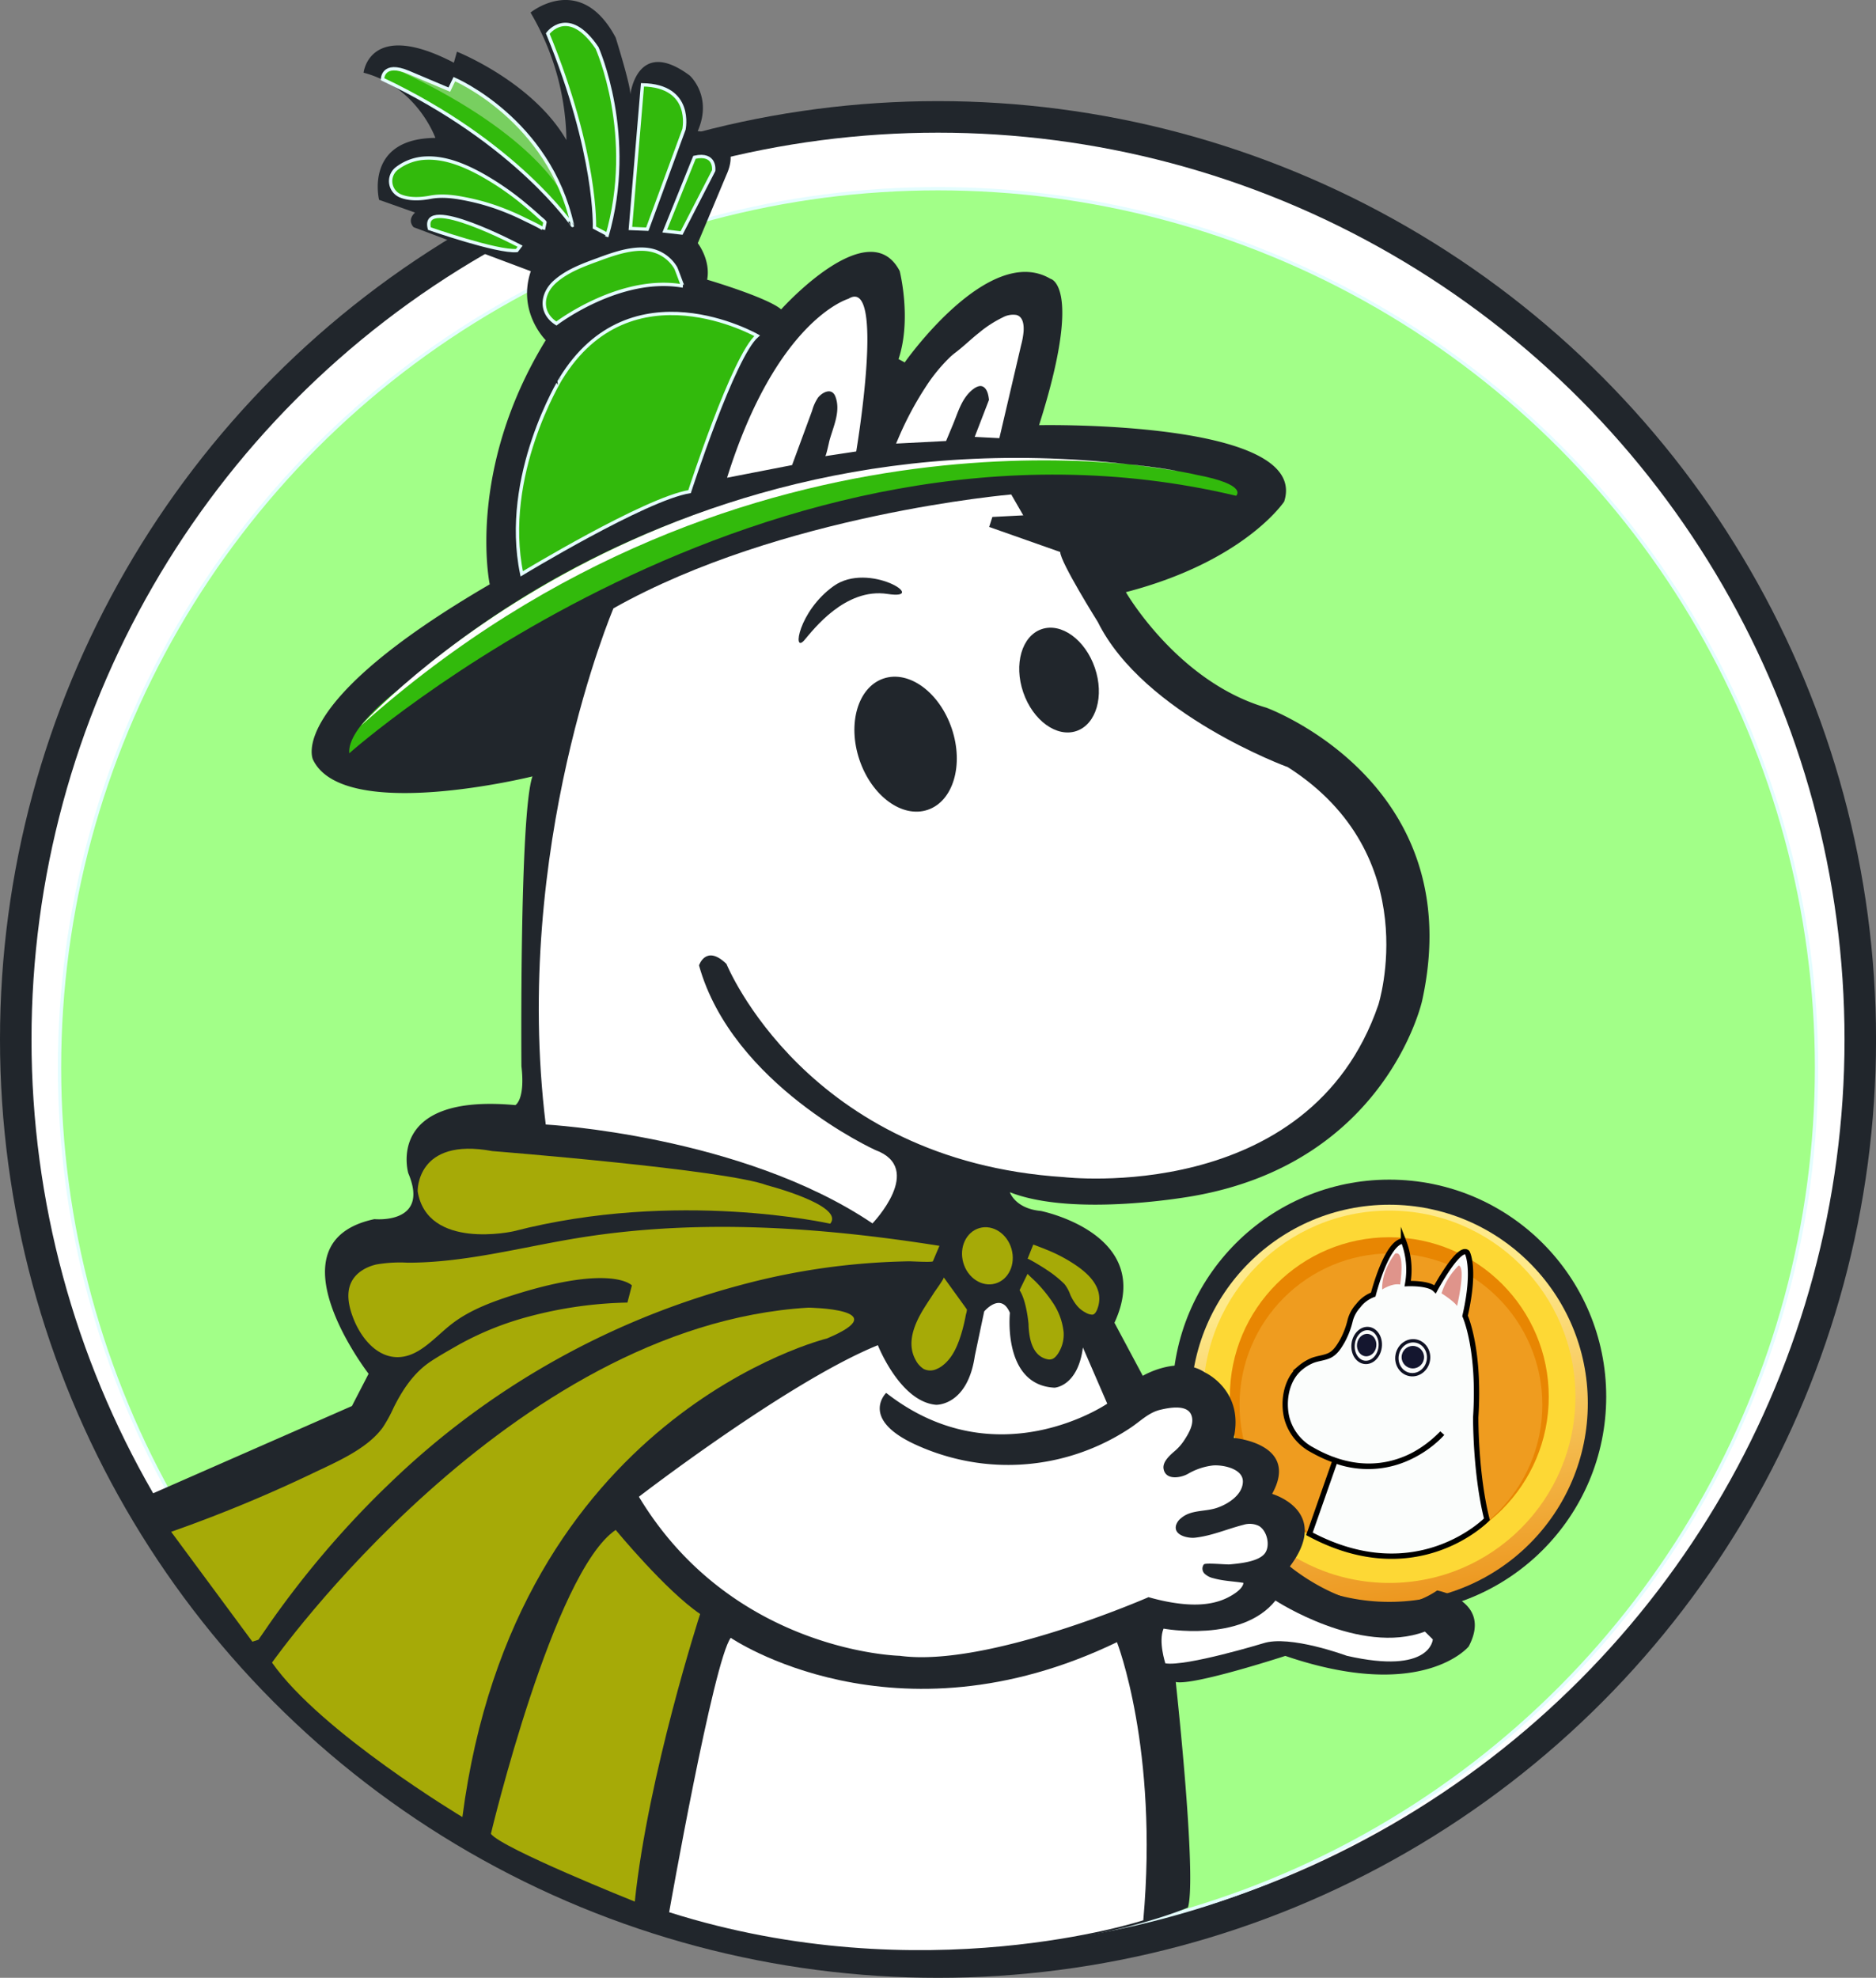 <svg xmlns="http://www.w3.org/2000/svg" xmlns:xlink="http://www.w3.org/1999/xlink" viewBox="0 0 562.69 593.01"><rect x="0" y="0" width="562.69" height="593.01" fill="#808080" stroke="none"/><defs><style>.cls-1,.cls-5,.cls-6,.cls-7,.cls-8{isolation:isolate;}.cls-2{fill:#21262c;}.cls-3{fill:#fff;}.cls-4{fill:#a2ff88;}.cls-19,.cls-4{stroke:#e4fdfe;}.cls-10,.cls-12,.cls-16,.cls-19,.cls-4{stroke-miterlimit:10;}.cls-5{fill:url(#linear-gradient);}.cls-6{fill:#fdd835;}.cls-7{fill:#e88602;}.cls-8{fill:#f6b33d;opacity:0.5;}.cls-9{fill:#fbfdfc;}.cls-10,.cls-12,.cls-16{fill:none;}.cls-10{stroke:#000;}.cls-10,.cls-12{stroke-width:1.6px;}.cls-11,.cls-13{opacity:0;}.cls-12{stroke:#fff;}.cls-13{mix-blend-mode:overlay;}.cls-14{fill:#df948b;}.cls-15{fill:#14162f;}.cls-16{stroke:#101224;}.cls-17{fill:#a6aa07;}.cls-18,.cls-19{fill:#32ba0c;}.cls-20{fill:#f4f6f4;opacity:0.36;}</style><linearGradient id="linear-gradient" x1="411.84" y1="387.08" x2="428.88" y2="504.95" gradientUnits="userSpaceOnUse"><stop offset="0" stop-color="#fee98a"/><stop offset="1" stop-color="#e88102"/></linearGradient></defs><g class="cls-1"><g id="Layer_2" data-name="Layer 2"><g id="Layer_1-2" data-name="Layer 1"><circle class="cls-2" cx="281.35" cy="311.67" r="281.35"/><circle class="cls-3" cx="281.35" cy="311.68" r="271.9"/><circle class="cls-4" cx="281.35" cy="320.08" r="263.5"/><path class="cls-2" d="M397.82,364.91s-37.35,10-46.51,55.07l8.8.78Z"/><circle class="cls-2" cx="416.71" cy="418.76" r="65.06"/><circle class="cls-5" cx="416.71" cy="420.76" r="59.54"/><circle class="cls-6" cx="416.71" cy="418.8" r="55.82"/><circle class="cls-7" cx="416.71" cy="418.8" r="47.83"/><circle class="cls-8" cx="417.2" cy="421.22" r="45.41"/><path class="cls-9" d="M411.89,388.16s4-15.91,9.07-16.08a23.86,23.86,0,0,1,1.27,12.79s6.21-.28,8.22,1.69c0,0,7.15-13.25,9.62-11,0,0,2.65,4.63-.64,19,0,0,4.52,9.87,3.2,30.41,0,0-.11,16.93,3.36,30.58,0,0-21,21.65-53.24,4.35l7.72-22s16.79,7.46,32.11-8.17c0,0-15.46,18.39-39,5a15.22,15.22,0,0,1-7.67-9.82c-1.13-5-.07-11.2,4-14.69a14,14,0,0,1,3.55-2.22c1.61-.69,3.48-.79,5.11-1.49,1.88-.82,3-2.62,4-4.34a24.58,24.58,0,0,0,2.38-6.15,10.36,10.36,0,0,1,2.43-4.5A10.07,10.07,0,0,1,411.89,388.16Z"/><path class="cls-10" d="M411.89,388.16s4-15.91,9.07-16.08a23.86,23.86,0,0,1,1.27,12.79s6.21-.28,8.22,1.69c0,0,7.15-13.25,9.62-11,0,0,2.65,4.63-.64,19,0,0,4.52,9.87,3.2,30.41,0,0-.11,16.93,3.36,30.58,0,0-21,21.65-53.24,4.35l7.72-22s16.79,7.46,32.11-8.17c0,0-15.46,18.39-39,5a15.22,15.22,0,0,1-7.67-9.82c-1.13-5-.07-11.2,4-14.69a14,14,0,0,1,3.55-2.22c1.61-.69,3.48-.79,5.11-1.49,1.88-.82,3-2.62,4-4.34a24.58,24.58,0,0,0,2.38-6.15,10.36,10.36,0,0,1,2.43-4.5A10.07,10.07,0,0,1,411.89,388.16Z"/><g class="cls-11"><path class="cls-3" d="M411.89,388.16s4-15.91,9.07-16.08a23.86,23.86,0,0,1,1.27,12.79s6.21-.28,8.22,1.69c0,0,7.15-13.25,9.62-11,0,0,2.65,4.63-.64,19,0,0,4.52,9.87,3.2,30.41,0,0-.11,16.93,3.36,30.58,0,0-21,21.65-53.24,4.35l7.72-22s16.79,7.46,32.11-8.17c0,0-15.46,18.39-39,5a15.22,15.22,0,0,1-7.67-9.82c-1.13-5-.07-11.2,4-14.69a14,14,0,0,1,3.55-2.22c1.61-.69,3.48-.79,5.11-1.49,1.88-.82,3-2.62,4-4.34a24.58,24.58,0,0,0,2.38-6.15,10.36,10.36,0,0,1,2.43-4.5A10.07,10.07,0,0,1,411.89,388.16Z"/><path class="cls-12" d="M411.89,388.16s4-15.91,9.07-16.08a23.86,23.86,0,0,1,1.27,12.79s6.21-.28,8.22,1.69c0,0,7.15-13.25,9.62-11,0,0,2.65,4.63-.64,19,0,0,4.52,9.87,3.2,30.41,0,0-.11,16.93,3.36,30.58,0,0-21,21.65-53.24,4.35l7.72-22s16.79,7.46,32.11-8.17c0,0-15.46,18.39-39,5a15.22,15.22,0,0,1-7.67-9.82c-1.13-5-.07-11.2,4-14.69a14,14,0,0,1,3.55-2.22c1.61-.69,3.48-.79,5.11-1.49,1.88-.82,3-2.62,4-4.34a24.58,24.58,0,0,0,2.38-6.15,10.36,10.36,0,0,1,2.43-4.5A10.07,10.07,0,0,1,411.89,388.16Z"/></g><g class="cls-11"><path class="cls-3" d="M411.89,388.16s4-15.91,9.07-16.08a23.86,23.86,0,0,1,1.27,12.79s6.21-.28,8.22,1.69c0,0,7.15-13.25,9.62-11,0,0,2.65,4.63-.64,19,0,0,4.52,9.87,3.2,30.41,0,0-.11,16.93,3.36,30.58,0,0-21,21.65-53.24,4.35l7.72-22s16.79,7.46,32.11-8.17c0,0-15.46,18.39-39,5a15.22,15.22,0,0,1-7.67-9.82c-1.13-5-.07-11.2,4-14.69a14,14,0,0,1,3.55-2.22c1.61-.69,3.48-.79,5.11-1.49,1.88-.82,3-2.62,4-4.34a24.58,24.58,0,0,0,2.38-6.15,10.36,10.36,0,0,1,2.43-4.5A10.07,10.07,0,0,1,411.89,388.16Z"/><path class="cls-12" d="M411.89,388.16s4-15.91,9.07-16.08a23.86,23.86,0,0,1,1.27,12.79s6.21-.28,8.22,1.69c0,0,7.15-13.25,9.62-11,0,0,2.65,4.63-.64,19,0,0,4.52,9.87,3.2,30.41,0,0-.11,16.93,3.36,30.58,0,0-21,21.65-53.24,4.35l7.72-22s16.79,7.46,32.11-8.17c0,0-15.46,18.39-39,5a15.22,15.22,0,0,1-7.67-9.82c-1.13-5-.07-11.2,4-14.69a14,14,0,0,1,3.55-2.22c1.61-.69,3.48-.79,5.11-1.49,1.88-.82,3-2.62,4-4.34a24.58,24.58,0,0,0,2.38-6.15,10.36,10.36,0,0,1,2.43-4.5A10.07,10.07,0,0,1,411.89,388.16Z"/><g class="cls-11"><path class="cls-3" d="M411.89,388.16s4-15.91,9.07-16.08a23.86,23.86,0,0,1,1.27,12.79s6.21-.28,8.22,1.69c0,0,7.15-13.25,9.62-11,0,0,2.65,4.63-.64,19,0,0,4.52,9.87,3.2,30.41,0,0-.11,16.93,3.36,30.58,0,0-21,21.65-53.24,4.35l7.72-22s16.79,7.46,32.11-8.17c0,0-15.46,18.39-39,5a15.22,15.22,0,0,1-7.67-9.82c-1.13-5-.07-11.2,4-14.69a14,14,0,0,1,3.55-2.22c1.61-.69,3.48-.79,5.11-1.49,1.88-.82,3-2.62,4-4.34a24.58,24.58,0,0,0,2.38-6.15,10.36,10.36,0,0,1,2.43-4.5A10.07,10.07,0,0,1,411.89,388.16Z"/><path class="cls-12" d="M411.89,388.16s4-15.91,9.07-16.08a23.86,23.86,0,0,1,1.27,12.79s6.21-.28,8.22,1.69c0,0,7.15-13.25,9.62-11,0,0,2.65,4.63-.64,19,0,0,4.52,9.87,3.2,30.41,0,0-.11,16.93,3.36,30.58,0,0-21,21.65-53.24,4.35l7.72-22s16.79,7.46,32.11-8.17c0,0-15.46,18.39-39,5a15.22,15.22,0,0,1-7.67-9.82c-1.13-5-.07-11.2,4-14.69a14,14,0,0,1,3.55-2.22c1.61-.69,3.48-.79,5.11-1.49,1.88-.82,3-2.62,4-4.34a24.58,24.58,0,0,0,2.38-6.15,10.36,10.36,0,0,1,2.43-4.5A10.07,10.07,0,0,1,411.89,388.16Z"/></g></g><g class="cls-13"><path class="cls-3" d="M411.89,388.16s4-15.91,9.07-16.08a23.86,23.86,0,0,1,1.27,12.79s6.21-.28,8.22,1.69c0,0,7.15-13.25,9.62-11,0,0,2.65,4.63-.64,19,0,0,4.52,9.87,3.2,30.41,0,0-.11,16.93,3.36,30.58,0,0-21,21.65-53.24,4.35l7.72-22s16.79,7.46,32.11-8.17c0,0-15.46,18.39-39,5a15.22,15.22,0,0,1-7.67-9.82c-1.13-5-.07-11.2,4-14.69a14,14,0,0,1,3.55-2.22c1.61-.69,3.48-.79,5.11-1.49,1.88-.82,3-2.62,4-4.34a24.58,24.58,0,0,0,2.38-6.15,10.36,10.36,0,0,1,2.43-4.5A10.07,10.07,0,0,1,411.89,388.16Z"/><path class="cls-12" d="M411.89,388.16s4-15.91,9.07-16.08a23.86,23.86,0,0,1,1.27,12.79s6.21-.28,8.22,1.69c0,0,7.15-13.25,9.62-11,0,0,2.65,4.63-.64,19,0,0,4.52,9.87,3.2,30.41,0,0-.11,16.93,3.36,30.58,0,0-21,21.65-53.24,4.35l7.72-22s16.79,7.46,32.11-8.17c0,0-15.46,18.39-39,5a15.22,15.22,0,0,1-7.67-9.82c-1.13-5-.07-11.2,4-14.69a14,14,0,0,1,3.55-2.22c1.61-.69,3.48-.79,5.11-1.49,1.88-.82,3-2.62,4-4.34a24.58,24.58,0,0,0,2.38-6.15,10.36,10.36,0,0,1,2.43-4.5A10.07,10.07,0,0,1,411.89,388.16Z"/><g class="cls-11"><path class="cls-3" d="M411.89,388.16s4-15.91,9.07-16.08a23.86,23.86,0,0,1,1.27,12.79s6.21-.28,8.22,1.69c0,0,7.15-13.25,9.62-11,0,0,2.65,4.63-.64,19,0,0,4.52,9.87,3.2,30.41,0,0-.11,16.93,3.36,30.58,0,0-21,21.65-53.24,4.35l7.72-22s16.79,7.46,32.11-8.17c0,0-15.46,18.39-39,5a15.22,15.22,0,0,1-7.67-9.82c-1.13-5-.07-11.2,4-14.69a14,14,0,0,1,3.55-2.22c1.61-.69,3.48-.79,5.11-1.49,1.88-.82,3-2.62,4-4.34a24.58,24.58,0,0,0,2.38-6.15,10.36,10.36,0,0,1,2.43-4.5A10.07,10.07,0,0,1,411.89,388.16Z"/><path class="cls-12" d="M411.89,388.16s4-15.91,9.07-16.08a23.86,23.86,0,0,1,1.27,12.79s6.21-.28,8.22,1.69c0,0,7.15-13.25,9.62-11,0,0,2.65,4.63-.64,19,0,0,4.52,9.87,3.2,30.41,0,0-.11,16.93,3.36,30.58,0,0-21,21.65-53.24,4.35l7.72-22s16.79,7.46,32.11-8.17c0,0-15.46,18.39-39,5a15.22,15.22,0,0,1-7.67-9.82c-1.13-5-.07-11.2,4-14.69a14,14,0,0,1,3.55-2.22c1.61-.69,3.48-.79,5.11-1.49,1.88-.82,3-2.62,4-4.34a24.58,24.58,0,0,0,2.38-6.15,10.36,10.36,0,0,1,2.43-4.5A10.07,10.07,0,0,1,411.89,388.16Z"/></g><g class="cls-11"><path class="cls-3" d="M411.89,388.16s4-15.91,9.07-16.08a23.86,23.86,0,0,1,1.27,12.79s6.21-.28,8.22,1.69c0,0,7.15-13.25,9.62-11,0,0,2.65,4.63-.64,19,0,0,4.52,9.87,3.2,30.41,0,0-.11,16.93,3.36,30.58,0,0-21,21.65-53.24,4.35l7.72-22s16.79,7.46,32.11-8.17c0,0-15.46,18.39-39,5a15.22,15.22,0,0,1-7.67-9.82c-1.13-5-.07-11.2,4-14.69a14,14,0,0,1,3.55-2.22c1.61-.69,3.48-.79,5.11-1.49,1.88-.82,3-2.62,4-4.34a24.58,24.58,0,0,0,2.38-6.15,10.36,10.36,0,0,1,2.43-4.5A10.07,10.07,0,0,1,411.89,388.16Z"/><path class="cls-12" d="M411.89,388.16s4-15.91,9.07-16.08a23.86,23.86,0,0,1,1.27,12.79s6.21-.28,8.22,1.69c0,0,7.15-13.25,9.62-11,0,0,2.65,4.63-.64,19,0,0,4.52,9.87,3.2,30.41,0,0-.11,16.93,3.36,30.58,0,0-21,21.65-53.24,4.35l7.72-22s16.79,7.46,32.11-8.17c0,0-15.46,18.39-39,5a15.22,15.22,0,0,1-7.67-9.82c-1.13-5-.07-11.2,4-14.69a14,14,0,0,1,3.55-2.22c1.61-.69,3.48-.79,5.11-1.49,1.88-.82,3-2.62,4-4.34a24.58,24.58,0,0,0,2.38-6.15,10.36,10.36,0,0,1,2.43-4.5A10.07,10.07,0,0,1,411.89,388.16Z"/><g class="cls-11"><path class="cls-3" d="M411.89,388.16s4-15.91,9.07-16.08a23.86,23.86,0,0,1,1.27,12.79s6.21-.28,8.22,1.69c0,0,7.15-13.25,9.62-11,0,0,2.65,4.63-.64,19,0,0,4.52,9.87,3.2,30.41,0,0-.11,16.93,3.36,30.58,0,0-21,21.65-53.24,4.35l7.72-22s16.79,7.46,32.11-8.17c0,0-15.46,18.39-39,5a15.22,15.22,0,0,1-7.67-9.82c-1.13-5-.07-11.2,4-14.69a14,14,0,0,1,3.55-2.22c1.61-.69,3.48-.79,5.11-1.49,1.88-.82,3-2.62,4-4.34a24.58,24.58,0,0,0,2.38-6.15,10.36,10.36,0,0,1,2.43-4.5A10.07,10.07,0,0,1,411.89,388.16Z"/><path class="cls-12" d="M411.89,388.16s4-15.91,9.07-16.08a23.86,23.86,0,0,1,1.27,12.79s6.21-.28,8.22,1.69c0,0,7.15-13.25,9.62-11,0,0,2.65,4.63-.64,19,0,0,4.52,9.87,3.2,30.41,0,0-.11,16.93,3.36,30.58,0,0-21,21.65-53.24,4.35l7.72-22s16.79,7.46,32.11-8.17c0,0-15.46,18.39-39,5a15.22,15.22,0,0,1-7.67-9.82c-1.13-5-.07-11.2,4-14.69a14,14,0,0,1,3.55-2.22c1.61-.69,3.48-.79,5.11-1.49,1.88-.82,3-2.62,4-4.34a24.58,24.58,0,0,0,2.38-6.15,10.36,10.36,0,0,1,2.43-4.5A10.07,10.07,0,0,1,411.89,388.16Z"/></g></g></g><path class="cls-14" d="M414.56,386.65s3-2,5.41-1.5c0,0,1.58-10.36-1.49-9.3C418.48,375.85,414.36,380.77,414.56,386.65Z"/><path class="cls-14" d="M432.37,387.79s3.47,2.15,4.67,3.78c0,0,2.71-11.53.49-12.12A20.16,20.16,0,0,0,432.37,387.79Z"/><ellipse class="cls-15" cx="409.95" cy="403.34" rx="3.37" ry="2.91" transform="translate(-40.56 760.81) rotate(-82.97)"/><ellipse class="cls-16" cx="409.94" cy="403.45" rx="5.1" ry="4.08" transform="translate(-40.67 760.9) rotate(-82.97)"/><circle class="cls-15" cx="423.77" cy="406.93" r="3.37"/><ellipse class="cls-16" cx="423.77" cy="407.13" rx="5.1" ry="4.75" transform="translate(-53.14 750.5) rotate(-79.61)"/><path class="cls-2" d="M159.21,81.32,124.07,68.13s-2.15-2,.42-4.39L113.7,59.92s-4.53-18.4,16.89-18.57c0,0-5.44-15.36-21.54-19.55,0,0,1.7-16.2,27.08-3l.93-3.3S159.8,24.52,169.89,42A77.23,77.23,0,0,0,159.13,3.77s15-12.29,25.53,7.49c0,0,4.56,14.51,4.4,17.12,0,0,2-17.45,17.8-5.75,0,0,7,6.24,2.41,16.69,0,0,14.17,1,8.57,13.22L209.3,72.92s3.9,5,2.81,10.94c0,0,18,5.3,22.2,8.9,0,0,26.27-29.32,35.55-11.49,0,0,3.65,14.4-.35,26.4l1.85,1s25.22-36,43.73-25.07c0,0,9.9,1.94-3.43,43.88,0,0,81.54-1.65,73.51,22.92,0,0-11.8,17.88-47.47,27.15,0,0,15.5,26.89,42.1,34.63,0,0,61.22,22.25,46.75,87.9,0,0-10.64,48.36-68.59,58.52,0,0-35.59,6.54-55.06-1.13,0,0,1.55,4.9,9.3,5.62,0,0,34.42,6.88,22.07,33.52l8.5,15.91s10.58-6.3,18.65-1c0,0,11.8,5.34,8.63,19.62,0,0,19.9,1.67,11.51,16.78,0,0,17.86,5.13,5.33,21.75,0,0,24.38,20.67,44.18,7.21,0,0,16.74,3.05,9.45,16.8,0,0-13.81,16.87-55,2.82,0,0-27.59,9-32.86,7.82,0,0,6.41,58.32,3.66,67.63,0,0-93.23,40.44-210.7-23,0,0-64.88-36.71-100.15-101l60.09-26.37,5-9.67S80,372.4,112.3,365.54c0,0,16.72,1.68,10.16-13.78,0,0-7.08-24,32.12-20.41,0,0,3-1.58,1.82-11.68,0,0-.62-75.78,3.31-86.88,0,0-56.66,14.06-65.82-5,0,0-8.6-16.72,53-52.58,0,0-7.2-34.07,16.8-73.21C163.68,102,155.07,93.54,159.21,81.32Z"/><path class="cls-3" d="M297.65,155l9.27-.48-3.61-6.26S234.15,154.16,184,182.4c0,0-30.52,71.67-20.31,154.77,0,0,58.72,3.17,98,29.65,0,0,15.88-16.47.85-22,0,0-42.86-19.46-52.88-55.36,0,0,2.08-6.43,8.24-.43,0,0,23.94,59,101.3,63.92,0,0,73.53,8.62,94.22-51.66,0,0,14.36-44.77-27.13-71.26,0,0-43.23-15.75-57-43.52,0,0-11.26-17.94-11.29-21L296.69,158Z"/><path class="cls-17" d="M249,366.91s-46-10.39-95,2.28c0,0-25.84,5.79-28.73-12,0,0-.47-16.32,22.42-12.05,0,0,70.27,5.56,82.41,10.26C230.09,355.37,253.56,361.48,249,366.91Z"/><path class="cls-17" d="M281.74,373.64l-1.93,4.54c-.15.35-6.41,0-7.13,0-2.47.05-4.94.13-7.41.26q-7.42.39-14.79,1.3a207.17,207.17,0,0,0-29.1,5.77,240.39,240.39,0,0,0-104.3,59.07l-2.22,2.13a284.92,284.92,0,0,0-34.24,40.44c-1,1.49-2.08,3-3.1,4.5l-1.82.59L51.34,459.29A425.8,425.8,0,0,0,93.26,442c7.21-3.48,16.73-7.36,21.55-14a42,42,0,0,0,3.25-5.93c2.61-5.25,6-10.43,11-13.77,2.49-1.68,5.24-3.2,7.86-4.72a91.37,91.37,0,0,1,22.1-8.93,123.27,123.27,0,0,1,29.17-4.09l1.34-5.15s-5.78-6.39-34.79,2.65c-6.6,2.06-13.66,4.59-19.18,8.86-5.2,4-9.89,10.08-16.46,10-6.31-.08-11-6-13.23-11.92-1.31-3.45-2.11-7.45-.41-10.73,1.44-2.77,4.44-4.46,7.49-5.15a41.69,41.69,0,0,1,9.35-.52c17.17,0,34-4.61,50.9-7.38,35.89-5.87,72.68-3.36,108.6,2.33Z"/><path class="cls-17" d="M81.59,498.51S152.8,397.43,242.46,392.08c0,0,26.77.36,5.55,9.25,0,0-93.59,22.77-109.32,143.49C138.69,544.82,96.2,519.38,81.59,498.51Z"/><path class="cls-17" d="M184.67,458.73S199.73,477,210,483.93c0,0-15.61,48.13-19.6,86.24,0,0-40-16-43.16-20.33C147.23,549.84,166,471.33,184.67,458.73Z"/><ellipse class="cls-17" cx="296.17" cy="376.52" rx="7.52" ry="8.65" transform="translate(-91.78 95.49) rotate(-15.89)"/><path class="cls-17" d="M283.07,383l6.9,9.56c.17.23-.24,1.52-.29,1.78-.27,1.47-.61,2.94-1,4.39-1.11,3.91-2.63,8.19-6,10.74a7.4,7.4,0,0,1-1.71,1,4.51,4.51,0,0,1-3.91,0,7,7,0,0,1-2.48-2.8c-2.49-4.56-.68-9.72,1.68-13.91,1.2-2.13,2.61-4.13,3.92-6.2C280.41,387.21,283.27,383.27,283.07,383Z"/><path class="cls-17" d="M308.21,377.44l1.7-4.24c0-.11,4.3,1.63,4.55,1.73a45.9,45.9,0,0,1,8.93,4.91c2.6,1.89,5.26,4.37,6.09,7.59a8.11,8.11,0,0,1,.06,3.7c-.19.88-.79,3-1.9,3.05a4.1,4.1,0,0,1-2-.61,8.14,8.14,0,0,1-2.13-1.55c-.17-.17-.33-.35-.49-.54a14.3,14.3,0,0,1-2-3.27,11.21,11.21,0,0,0-1.73-3.19,33.46,33.46,0,0,0-5.47-4.36C313.45,380.35,308.31,377.2,308.21,377.44Z"/><path class="cls-17" d="M305.81,386.85l2.4-4.91c0,.09,2.35,2.26,2.5,2.42a42.75,42.75,0,0,1,5,6.12A19.43,19.43,0,0,1,319,399.2a10.32,10.32,0,0,1-.58,4.51c-.47,1.25-1.4,3.09-2.66,3.71a2.52,2.52,0,0,1-1.56.14,5.78,5.78,0,0,1-2.22-.95c-2.11-1.51-2.91-4.27-3.25-6.71a23.46,23.46,0,0,1-.23-2.91S307.92,390,305.81,386.85Z"/><path class="cls-3" d="M295.2,393.22s5-6,7.71.41c0,0-2.29,21.68,13.39,22.45,0,0,7-.33,8.51-12.06l7.3,16.85s-33.14,22.7-66.31-3.23c0,0-8.09,7.79,8.85,15.53a67,67,0,0,0,19.83,5.6,66.19,66.19,0,0,0,44.63-10.68c2.9-1.92,5.39-4.54,8.85-5.37,2.46-.59,8-1.74,9.33,1.47,1.11,2.62-.82,5.72-2.21,7.83a15.11,15.11,0,0,1-2.88,3.19c-1.38,1.2-3.55,3.13-3.2,5.19.61,3.55,5.18,2.7,7.25,1.55a19.29,19.29,0,0,1,7.54-2.55c2.88-.25,9.06.9,9,4.85s-4.46,6.75-7.81,7.87c-3.63,1.21-7.74.5-10.74,3.09a4.31,4.31,0,0,0-1.5,2.13c-.78,3.05,3.64,3.94,5.67,3.72,5.19-.58,9.64-2.63,14.61-3.88a6.26,6.26,0,0,1,4.57.35c2.48,1.41,3.53,6,1.76,8.27-1.92,2.48-7.63,3-10.5,3.26-1,.1-7.26-.54-7.76,0a2.11,2.11,0,0,0,.2,2.77,5.57,5.57,0,0,0,2.67,1.38c3,.85,6,.9,9,1.39-.2,2-3.57,3.88-5.15,4.62-5.26,2.47-11.53,2.13-17.1,1.13-2.1-.38-4.17-.88-6.22-1.46,0,0-48.4,21.19-74.6,17.58,0,0-50.1-1-78.26-47.69,0,0,45-34.65,71.68-45.44,0,0,6.63,16.94,17.45,17.87,0,0,9.44.39,11.64-14.71Z"/><path class="cls-3" d="M219.18,491.08s49,33.53,115.84,1.3c0,0,12.5,31.87,7.9,83.39,0,0-66.15,21.67-142.21-2.42C200.71,573.35,214,498,219.18,491.08Z"/><path class="cls-3" d="M349,488.32s23.33,4.37,33.57-8.42c0,0,25.38,16.6,44.82,9.31l2.37,2.34s-.61,10.67-25.81,4.91c0,0-17.14-6.37-25.09-3.73,0,0-23.05,7-29.33,6C349.55,498.69,347.36,492.21,349,488.32Z"/><path class="cls-18" d="M104.76,225.86s124.57-110.83,266-77.21c0,0,3.83-3.31-12-6.31,0,0-130.27-30.73-238.39,63.76C120.41,206.1,104,218,104.76,225.86Z"/><path class="cls-3" d="M218.08,143.24l19.5-3.79q3-8.14,6-16.29a13.37,13.37,0,0,1,1.78-3.94c1.35-1.67,4.14-3.06,5.2-.34,1.69,4.35-.61,9-1.76,13.18-.13.49-1,4.66-1.29,4.71l9.31-1.41s8.9-52.79-2.35-45.77C254.5,89.59,233,95.64,218.08,143.24Z"/><path class="cls-3" d="M268.77,133l15-.77,2.13-5.11c1.46-3.53,2.48-7.36,5.46-10,1-.88,2.65-2,3.88-.92,1,.86,1.26,2.47,1.4,3.7L292.35,131l7.4.38,6.55-28a23.06,23.06,0,0,0,.72-4.05c.1-1.76-.07-4.3-2.11-4.88a6.38,6.38,0,0,0-4.12.71,34.33,34.33,0,0,0-7.19,4.66c-2.44,1.91-4.67,4.14-7.16,6a18.82,18.82,0,0,0-2,1.77,49.77,49.77,0,0,0-6.58,8.11,98.28,98.28,0,0,0-8.53,16Z"/><path class="cls-19" d="M156.49,172.06s37.08-22.49,50.34-24.65c0,0,13.15-40.63,20.27-46.75,0,0-37.9-21.66-59,13.06C168.13,113.72,150.38,142.59,156.49,172.06Z"/><path class="cls-19" d="M166.89,97s19.05-14.55,37.89-11.24c-.06,0-1.88-5.09-2.14-5.51a11.37,11.37,0,0,0-7.58-5.3c-5.14-1-11.18,1.21-16,3-4.31,1.57-8.94,3.31-12.46,6.39C162.43,87.92,161.74,93.74,166.89,97Z"/><path class="cls-19" d="M199.38,69.28l5.05.58,9.63-18.7s.74-5.43-5.75-4Z"/><path class="cls-19" d="M189.08,68.51l5.07.21,11-29.93S208,25.7,192.7,25.43Z"/><path class="cls-19" d="M181.93,70.15l-3.63-1.92s.86-22-14-58.18c0,0,6.13-8.43,14.78,4.32,0,0,11.81,26.27,2.91,56.64"/><path class="cls-19" d="M114.73,23.74s0-5.39,7.89-2l12.15,5.13,1.51-3.14s28.41,12.1,35.43,43.89C171.71,67.64,155,42.8,114.73,23.74Z"/><path class="cls-20" d="M121,21.78s-6.66-2.57,1.58-.05l12.15,5.14,1.51-3.12s23.06,10.15,32.79,35.09C169.07,58.84,161.26,40.84,121,21.78Z"/><path class="cls-19" d="M163,68.83l.45-2.16c0-.22-1.37-1.31-1.52-1.44-1.36-1.26-2.75-2.47-4.18-3.65a85,85,0,0,0-13.64-9.4c-4.93-2.68-10.54-5-16.24-4.78a15.15,15.15,0,0,0-9,3.24,4.81,4.81,0,0,0,1.26,8.11c2.75,1.12,6.07.94,8.94.39,4.1-.77,8.32,0,12.35.88a66,66,0,0,1,10.25,3.18c1.87.74,3.72,1.57,5.52,2.46C157.82,66,163.12,68.41,163,68.83Z"/><path class="cls-19" d="M156,73.83s-30-15.92-27.21-5.29c0,0,20.43,7.13,26.23,6.58Z"/><path class="cls-3" d="M108.14,217.68s91-101.46,245.19-76.41C353.33,141.27,224.22,114,108.14,217.68Z"/><path class="cls-2" d="M241.29,191.91c2.58-3,12.19-15.78,24.93-13.82s-5.63-9.89-16.17-2.37S237.55,196.26,241.29,191.91Z"/><ellipse class="cls-2" cx="271.54" cy="220.92" rx="14.58" ry="20.72" transform="matrix(0.95, -0.32, 0.32, 0.95, -57.03, 100.15)"/><ellipse class="cls-2" cx="317.65" cy="203.91" rx="11.35" ry="16.14" transform="translate(-49 114.21) rotate(-18.95)"/></g></g></g></svg>